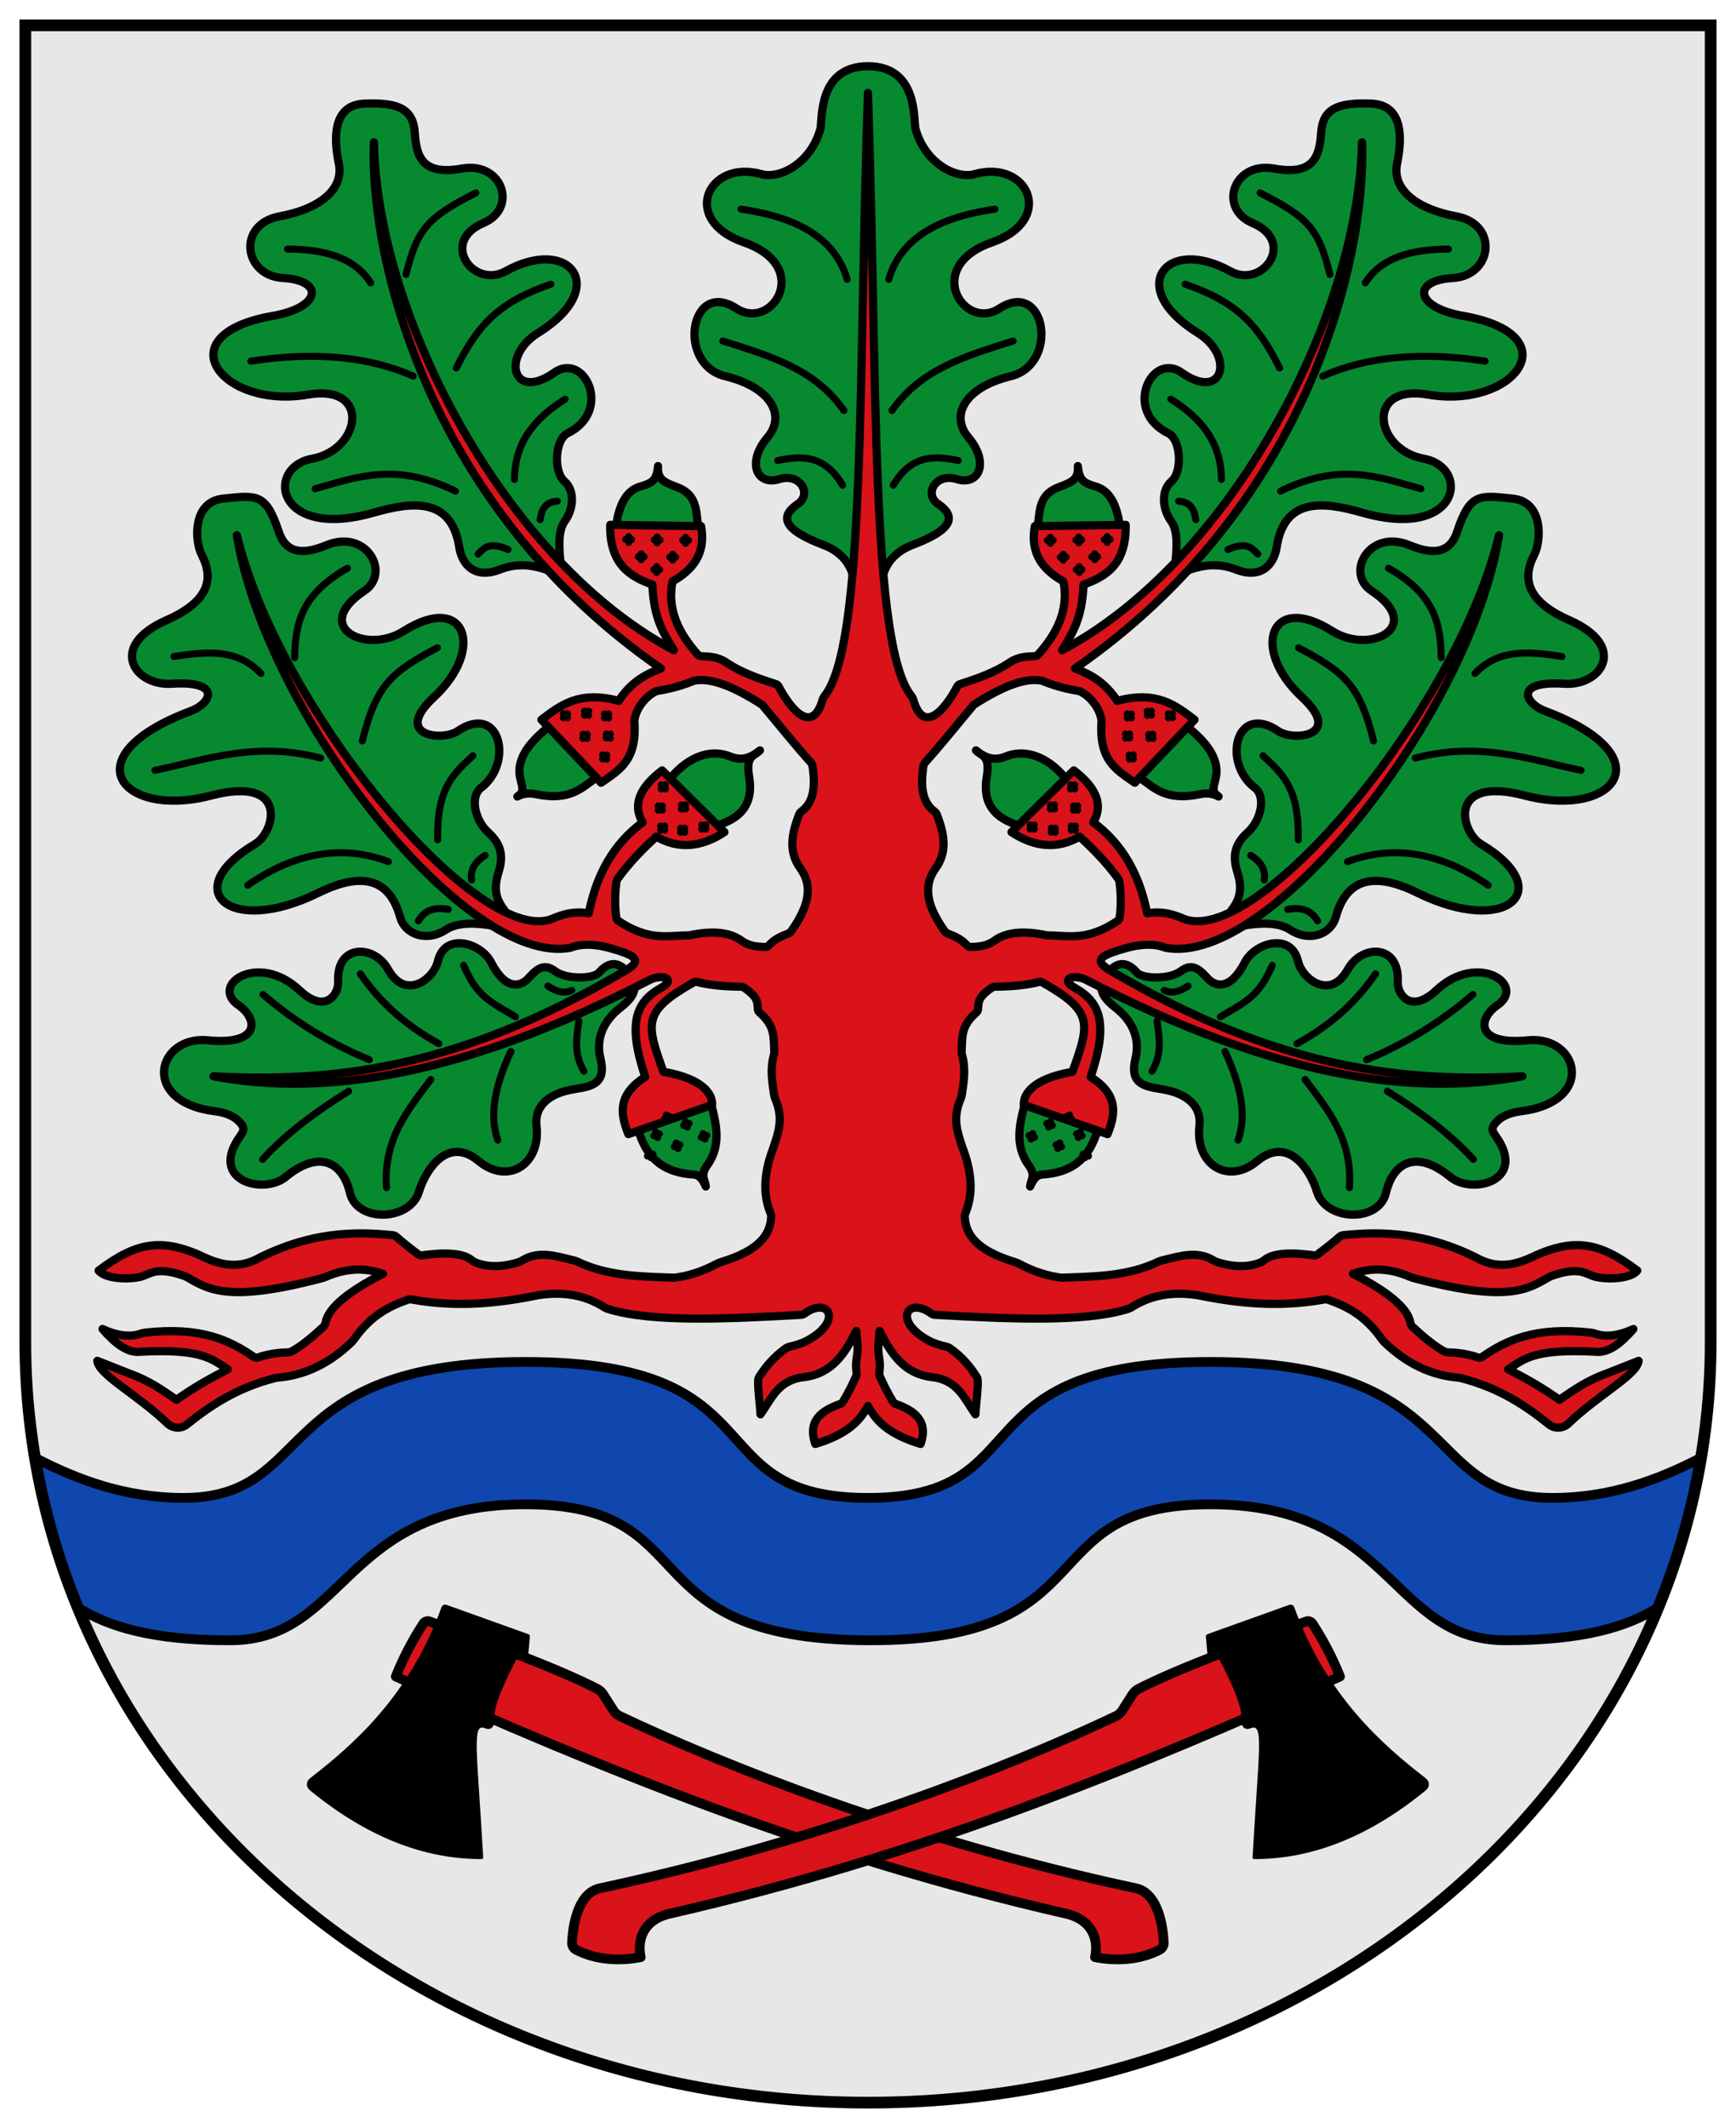 <?xml version="1.0" encoding="UTF-8" standalone="no"?>
<svg
   inkscape:version="1.1.1 (3bf5ae0d25, 2021-09-20)"
   sodipodi:docname="CoA Roscheid.svg"
   id="svg2130"
   version="1.1"
   viewBox="0 0 445.645 546"
   height="546"
   width="445.645"
   xmlns:inkscape="http://www.inkscape.org/namespaces/inkscape"
   xmlns:sodipodi="http://sodipodi.sourceforge.net/DTD/sodipodi-0.dtd"
   xmlns:xlink="http://www.w3.org/1999/xlink"
   xmlns="http://www.w3.org/2000/svg"
   xmlns:svg="http://www.w3.org/2000/svg">
  <defs
     id="defs2124" />
  <sodipodi:namedview
     inkscape:pagecheckerboard="false"
     fit-margin-bottom="5"
     fit-margin-right="5"
     fit-margin-left="5"
     fit-margin-top="5"
     lock-margins="true"
     units="px"
     inkscape:snap-smooth-nodes="true"
     inkscape:snap-object-midpoints="true"
     inkscape:window-maximized="1"
     inkscape:window-y="-11"
     inkscape:window-x="-11"
     inkscape:window-height="1506"
     inkscape:window-width="2560"
     showgrid="false"
     inkscape:document-rotation="0"
     inkscape:current-layer="layer1"
     inkscape:document-units="px"
     inkscape:cy="273.33333"
     inkscape:cx="223"
     inkscape:zoom="1.5"
     inkscape:pageshadow="2"
     inkscape:pageopacity="0"
     borderopacity="1.0"
     bordercolor="#666666"
     pagecolor="#333333"
     id="base"
     showguides="true"
     inkscape:guide-bbox="true"
     inkscape:snap-intersection-paths="true"
     inkscape:object-paths="true"
     inkscape:snap-grids="false"
     inkscape:snap-global="true"
     inkscape:lockguides="false"
     guidecolor="#00ffff"
     guideopacity="0.498"
     inkscape:snap-midpoints="true"
     inkscape:snap-to-guides="false"
     inkscape:object-nodes="true" />
  <g
     transform="translate(20970.232,22003.853)"
     id="layer1"
     inkscape:groupmode="layer"
     inkscape:label="roscheid"
     style="opacity:1">
    <g
       id="g70494"
       inkscape:label="coa">
      <path
         style="display:inline;fill:#e7e7e7;fill-opacity:1;stroke:none;stroke-width:3;stroke-miterlimit:4;stroke-dasharray:none"
         d="m -20963.732,-21997.353 c 0,0 0,229.666 0,337.833 0,108.167 96.645,195.167 216.323,195.167 119.677,0 216.322,-87 216.322,-195.167 v -337.833 z"
         id="path1220"
         sodipodi:nodetypes="czzscc"
         inkscape:label="coa-0" />
      <path
         id="path4410"
         style="display:inline;fill:#0f47af;fill-opacity:1;stroke:#000000;stroke-width:2.5;stroke-linejoin:round;stroke-miterlimit:4;stroke-dasharray:none"
         d="m 220.451,389.615 c -66.046,0 -53.397,34.885 -87.883,34.885 -14.583,0 -27.019,-4.53 -38.074,-10.305 2.235,13.305 5.966,26.151 11.004,38.416 7.781,4.912 19.126,8.462 39.246,8.422 29.708,-0.059 28.71,-34.883 75.707,-34.883 46.997,0 25.48,34.576 87.881,34.883 62.401,0.307 40.886,-34.883 87.883,-34.883 46.997,0 45.999,34.824 75.707,34.883 20.15,0.04 31.497,-3.522 39.279,-8.445 5.034,-12.262 8.763,-25.104 10.996,-38.404 -11.062,5.78 -23.506,10.316 -38.1,10.316 -34.486,0 -21.837,-34.885 -87.883,-34.885 -66.046,0 -43.026,34.885 -87.883,34.885 -44.857,0 -21.835,-34.885 -87.881,-34.885 z"
         transform="translate(-21055.754,-22044.02)"
         sodipodi:nodetypes="zsccszzzsccszzz"
         inkscape:label="fess_wavy" />
      <g
         id="g13120"
         inkscape:label="axes">
        <use
           x="0"
           y="0"
           xlink:href="#g11813"
           id="use11815"
           width="100%"
           height="100%"
           inkscape:label="axe-l"
           transform="matrix(-1,0,0,1,-41494.882,0)" />
        <g
           id="g11813"
           inkscape:label="axe-r">
          <path
             style="opacity:1;fill:#da121a;fill-opacity:1;stroke:#000000;stroke-width:2.5;stroke-linejoin:round;stroke-miterlimit:4;stroke-dasharray:none"
             d="m -20682.241,-21564.823 2.797,-4.378 c 0.289,-0.452 0.907,-1.024 1.384,-1.27 9.943,-5.132 26.762,-11.306 43.166,-17.357 0.537,-0.198 1.231,0.03 1.543,0.508 2.486,3.824 4.89,8.136 7.097,13.633 -52.759,23.594 -106.917,45.947 -172,60.834 -7.085,1.621 -8.423,6.972 -7.5,11.166 -5.268,1.053 -11.483,0.806 -16.687,-1.944 -0.55,-0.291 -0.975,-1.061 -0.948,-1.682 0.28,-6.36 2.242,-12.993 7.135,-14.04 57.969,-12.405 106.364,-31.761 132.64,-44.257 0.475,-0.226 1.09,-0.769 1.373,-1.213 z"
             id="path7102"
             sodipodi:nodetypes="ssssscscsssss"
             inkscape:label="haft-r" />
          <path
             style="opacity:1;fill:#000000;fill-opacity:1;stroke:none;stroke-width:2.5;stroke-linejoin:round;stroke-miterlimit:4;stroke-dasharray:none"
             d="m -20639.268,-21592.076 -20.992,7.511 c -0.269,0.1 -0.439,0.363 -0.413,0.647 l 0.507,5.611 2.345,-0.92 c 4.01,7.555 6.731,13.788 6.206,16.697 0.06,1.992 1.106,2.674 2.486,2.093 3.437,-1.447 1.967,5.993 0.44,33.174 -0.01,0.227 0.162,0.412 0.389,0.413 14.771,0.04 29.475,-5.664 44.105,-17.66 1.058,-0.868 1.015,-2.264 -0.07,-3.101 -11.119,-8.592 -25.504,-21.146 -33.725,-43.859 -0.188,-0.52 -0.758,-0.793 -1.279,-0.606 z"
             id="path9191"
             sodipodi:nodetypes="sssccssssssss"
             inkscape:label="head-r" />
        </g>
      </g>
      <g
         id="g70159"
         inkscape:label="oak">
        <g
           id="g70127"
           inkscape:label="leaves">
          <g
             id="g61925"
             inkscape:label="leaf-1">
            <path
               style="opacity:1;fill:#078930;fill-opacity:1;stroke:#000000;stroke-width:2.1;stroke-linejoin:round;stroke-miterlimit:4;stroke-dasharray:none"
               d="m -20743.449,-21845.912 c -1.945,-8.948 0.07,-15.316 7.543,-18.149 10.572,-4.007 11.087,-7.364 6.482,-10.489 -3.71,-2.517 -0.63,-8.039 4.773,-6.364 5.784,1.794 8.487,-4.259 3.005,-10.724 -4.764,-5.618 -0.922,-12.825 10.842,-15.675 12.608,-3.054 9.051,-25.15 -2.887,-17.383 -9.093,5.916 -19.734,-10.778 -1.886,-16.971 16.455,-5.709 9.275,-21.422 -4.537,-17.5 -4.383,1.245 -12.472,-2.422 -15.085,-11.55 -0.58,-2.026 0.839,-16.145 -12.222,-16.145 -13.061,0 -11.642,14.119 -12.222,16.145 -2.613,9.128 -10.702,12.795 -15.085,11.55 -13.812,-3.922 -20.992,11.791 -4.537,17.5 17.848,6.193 7.207,22.887 -1.886,16.971 -11.938,-7.767 -15.495,14.329 -2.887,17.383 11.764,2.85 15.606,10.057 10.842,15.675 -5.482,6.465 -2.779,12.518 3.005,10.724 5.403,-1.675 8.483,3.847 4.773,6.364 -4.605,3.125 -4.09,6.482 6.482,10.489 7.474,2.833 9.488,9.201 7.543,18.149"
               id="path37200"
               sodipodi:nodetypes="csssssssssssssssssssc"
               inkscape:label="leaf-01" />
            <path
               id="path61768"
               style="opacity:1;fill:none;fill-opacity:1;stroke:#000000;stroke-width:1.8;stroke-linecap:round;stroke-linejoin:round;stroke-miterlimit:4;stroke-dasharray:none"
               d="m -20752.755,-21932.187 c -3.616,-12.243 -15.754,-16.328 -27.25,-18 m 26.417,51.667 c -7.551,-10.824 -19.435,-14.125 -31.083,-17.833 m 30.75,37 c -4.723,-7.939 -10.631,-7.583 -16.667,-6.334 m 28.501,-46.5 c 3.616,-12.243 15.754,-16.328 27.25,-18 m -26.417,51.667 c 7.551,-10.824 19.435,-14.125 31.083,-17.833 m -30.75,37 c 4.723,-7.939 10.631,-7.583 16.667,-6.334"
               inkscape:label="veins-1" />
          </g>
          <g
             id="g62399"
             inkscape:label="leaves-l">
            <g
               id="g61563"
               inkscape:label="leaf-l2">
              <path
                 style="opacity:1;fill:#078930;fill-opacity:1;stroke:#000000;stroke-width:2.1;stroke-linejoin:round;stroke-miterlimit:4;stroke-dasharray:none"
                 d="m -20667.081,-21856.872 c 4.067,-1.547 8.589,-3.027 14.201,-0.825 6.327,2.482 9.679,-1.234 10.371,-5.716 1.996,-12.921 12.015,-11.747 21.979,-8.898 25.112,7.181 27.933,-11.627 15.792,-13.847 -12.636,-2.311 -15.192,-19.278 1.12,-16.441 21.948,3.817 36.941,-15.309 8.957,-20.211 -12.469,-2.184 -13.195,-9.124 -2.593,-9.71 10.11,-0.558 11.905,-13.81 0.833,-15.833 -10.001,-1.828 -16.535,-6.801 -15.166,-13.5 2.821,-13.806 -3.341,-15.288 -6.667,-15.417 -8.577,-0.332 -12.429,1.327 -12.833,7.5 -0.411,6.269 -2.06,10.981 -12.084,9.167 -10.426,-1.887 -14.492,10.192 -5.5,14 11.321,4.794 2.528,16.936 -5.75,12.333 -16.467,-9.156 -26.981,4.27 -8.333,15.833 9.595,5.95 6.602,17.766 -4.167,10.167 -7.682,-5.421 -15.097,9.819 -3.416,15.583 3.334,1.645 3.649,9.941 0.833,12.334 -2.606,2.215 -2.507,6.873 -0.08,10.25 1.843,2.565 1.497,7.187 0.916,12"
                 id="path39653"
                 sodipodi:nodetypes="csssssssssssssssssssc"
                 inkscape:label="leaf-l02" />
              <path
                 id="path59144"
                 style="opacity:1;fill:none;fill-opacity:1;stroke:#000000;stroke-width:1.8;stroke-linecap:round;stroke-linejoin:round;stroke-miterlimit:4;stroke-dasharray:none"
                 d="m -20655.004,-21862.853 c 4.75,-2.099 6.16,-0.411 7.667,1.166 m -20.334,-13.583 c 3.482,0.291 3.976,2.503 4.417,4.75 m 21.75,-7.333 c 15.194,-7.385 24.89,-3.753 36,-0.584 m -64.167,-23 c 8.636,5.446 12.891,11.722 13,20.584 m -9.333,-50.084 c 12.781,4.447 18.473,9.844 24.25,21.5 m 11.083,2.084 c 11.448,-5.051 25.33,-6.339 41.667,-3.834 m -30.75,-20.083 c 4.045,-6.446 11.746,-8.65 21.333,-8.667 m -48.333,-14.416 c 12.667,6.392 15.081,9.527 17.917,20.916"
                 inkscape:label="veins-l2" />
            </g>
            <g
               id="g61571"
               inkscape:label="leaf-l3">
              <path
                 style="opacity:1;fill:#078930;fill-opacity:1;stroke:#000000;stroke-width:2.1;stroke-linejoin:round;stroke-miterlimit:4;stroke-dasharray:none"
                 d="m -20652.232,-21766.127 c 6.396,-1.252 10.582,-0.871 13.259,0.884 4.822,3.162 10.399,1.218 11.667,-3.359 3.301,-11.919 12.511,-10.326 21.036,-6.128 22.848,11.251 35.939,-0.809 16.205,-12.551 -5.271,-3.136 -8.73,-17.69 11.313,-12.434 22.982,6.027 36.167,-10.097 5.068,-21.743 -5.124,-1.919 -7.974,-7.796 5.009,-6.953 9.508,0.618 16.533,-9.61 1.296,-16.323 -10.754,-4.738 -12.245,-10.5 -9.016,-16.735 1.839,-3.552 2.429,-13.586 -5.421,-14.436 -8.82,-0.955 -11.047,-1.397 -14.378,8.544 -2.182,6.511 -7.661,5.26 -12.315,3.359 -10.272,-4.195 -16.451,7.223 -9.664,11.726 13.875,9.206 -0.37,16.478 -10.017,10.371 -16.139,-10.217 -20.941,4.775 -7.837,16.911 10.793,9.995 -2.115,11.406 -6.07,8.721 -10.852,-7.366 -14.471,8.087 -6.01,14.555 2.941,2.248 1.586,8.353 -1.827,11.431 -3.387,3.055 -3.968,6.1 -2.651,10.254 1.934,6.101 -0.673,8.418 -2.416,11.019"
                 id="path42561"
                 sodipodi:nodetypes="csssssssssssssssssssc"
                 inkscape:label="leaf-l03" />
              <path
                 id="path58210"
                 style="opacity:1;fill:none;fill-opacity:1;stroke:#000000;stroke-width:1.8;stroke-linecap:round;stroke-linejoin:round;stroke-miterlimit:4;stroke-dasharray:none"
                 d="m -20639.671,-21770.52 c 3.254,-0.61 5.965,0.02 7.667,2.958 m -17.167,-16.833 c 2.746,1.716 3.865,3.839 3.5,6.333 m 8.709,-10.291 c 0.25,-13.15 -3.877,-16.792 -9.042,-21.584 m 28.375,-3.791 c -3.549,-14.489 -7.632,-17.746 -19.25,-23.917 m 36.625,2.542 c -0.149,-8.51 -1.532,-16.17 -13.542,-22.959 m 22.209,27 c 5.823,-6.036 12.846,-5.848 22.333,-4.333 m -55.083,52.625 c 5.293,-1.921 18.679,-6.12 36.124,6.041 m -18.707,-32.624 c 16.545,-4.324 29.065,0.304 42.542,3.167"
                 inkscape:label="veins-l3" />
            </g>
            <g
               id="g61567"
               inkscape:label="leaf-l4">
              <path
                 style="opacity:1;fill:#078930;fill-opacity:1;stroke:#000000;stroke-width:2.1;stroke-linejoin:round;stroke-miterlimit:4;stroke-dasharray:none"
                 d="m -20686.421,-21753.52 c 2.588,-3.562 5.234,-4.041 8.084,-0.75 1.321,1.525 8.266,1.839 11.25,-0.417 3.11,-2.351 4.997,-0.116 6.916,1.917 1.827,1.936 5.669,3.294 9.5,-4.167 2.576,-5.017 11.912,-7.815 13.667,-0.25 1.054,4.544 8.29,10.135 12.75,2.084 3.588,-6.477 13.365,-6.609 12.833,3.166 -0.168,3.092 3.244,8.426 9.917,2.167 10.613,-9.953 23.213,-1.342 15.667,3.833 -5.003,3.431 -5.779,10.339 7.833,9 13.073,-1.286 17.667,15.862 -2,18.25 -2.725,0.331 -4.547,1.339 -5.417,2.084 -2.735,2.34 -1.513,3.193 -0.333,5 7.08,10.841 -6.613,14.314 -12.167,9.75 -8.789,-7.221 -14.705,-3.657 -16.5,4 -1.844,7.866 -15.478,7.317 -17.75,-0.25 -1.569,-5.225 -7.194,-14.569 -15.333,-7.834 -7.638,6.32 -15.964,0.697 -14.833,-9 0.585,-5.017 -3.082,-8.369 -9.5,-9.416 -4.436,-0.724 -8.548,-1.229 -6.917,-7.917 1.219,-5 -0.678,-9.565 -5.083,-13 -3.721,-2.902 -3.862,-4.624 -3.5,-6.333"
                 id="path46064"
                 sodipodi:nodetypes="csssssssssssssssssssssc"
                 inkscape:label="leaf-l04" />
              <path
                 id="path58316"
                 style="opacity:1;fill:none;fill-opacity:1;stroke:#000000;stroke-width:1.8;stroke-linecap:round;stroke-linejoin:round;stroke-miterlimit:4;stroke-dasharray:none"
                 d="m -20656.946,-21742.969 c 6.917,-4.048 9.954,-5.421 13.317,-13.2 m 6.364,20.094 c 9.33,-5.1 15.525,-11.245 20.153,-17.913 m -2.298,22.038 c 9.54,-3.944 18.684,-9.336 27.282,-16.735 m -21.979,24.808 c 8.475,5.278 16.129,10.968 22.097,17.5 m -43.192,-20.506 c 5.838,7.809 12.224,15.231 11.372,27.754 m -31.937,-34.943 c 4.215,8.941 5.583,16.632 3.358,22.746 m -20.8,-30.583 c 0.547,4.011 1.41,8.392 -1.297,12.905 m 3.123,-20.742 c 1.615,0.769 3.573,0.622 6.129,-1.119"
                 inkscape:label="veins-l4" />
            </g>
          </g>
          <use
             x="0"
             y="0"
             xlink:href="#g62399"
             id="use62401"
             width="100%"
             height="100%"
             transform="matrix(-1,0,0,1,-41494.842,0)"
             inkscape:label="leaves-r" />
        </g>
        <g
           id="g63022"
           inkscape:label="acorns-0">
          <g
             id="g36961"
             inkscape:label="acorns-l0">
            <path
               style="opacity:1;fill:#078930;fill-opacity:1;stroke:#000000;stroke-width:2.1;stroke-linejoin:round;stroke-miterlimit:4;stroke-dasharray:none"
               d="m -20703.849,-21868.863 c 0.599,-3.666 0.151,-7.963 5.243,-9.93 3.138,-1.212 5.366,-1.826 5.067,-5.48 0.387,3.727 1.414,4.318 4.714,5.304 3.318,0.991 5.257,4.437 6.015,9.811"
               id="path32193"
               sodipodi:nodetypes="cscsc"
               inkscape:label="acorn-l01" />
            <path
               style="opacity:1;fill:#078930;fill-opacity:1;stroke:#000000;stroke-width:2.1;stroke-linejoin:round;stroke-miterlimit:4;stroke-dasharray:none"
               d="m -20665.369,-21817.309 c 3.542,2.933 8.569,7.555 7.186,13.234 -0.626,2.569 -1.003,3.411 0.766,4.596 -1.397,-0.777 -2.995,-0.973 -4.832,-0.589 -8.55,1.785 -11.591,-1.501 -15.419,-4.274"
               id="path33178"
               sodipodi:nodetypes="cscsc"
               inkscape:label="acorn-l02" />
            <path
               style="opacity:1;fill:#078930;fill-opacity:1;stroke:#000000;stroke-width:2.1;stroke-linejoin:round;stroke-miterlimit:4;stroke-dasharray:none"
               d="m -20708.802,-21792.115 c -5.935,-1.74 -9.318,-5.479 -8.13,-12.372 0.974,-5.647 -1.333,-5.306 -2.769,-6.836 1.904,1.516 4.296,2.938 7.601,1.591 6.065,-2.472 11.91,1.225 15.41,5.631"
               id="path34790"
               sodipodi:nodetypes="cscsc"
               inkscape:label="acorn-l03" />
            <path
               style="opacity:1;fill:#078930;fill-opacity:1;stroke:#000000;stroke-width:2.1;stroke-linejoin:round;stroke-miterlimit:4;stroke-dasharray:none"
               d="m -20707.258,-21720.298 c -1.089,4.541 -2.714,10.182 1.109,15.454 1.883,2.596 0.514,3.701 0.354,5.421 0.698,-1.535 1.493,-2.96 3.123,-3.064 8.869,-0.567 12.317,-5.279 14.167,-11.269"
               id="path36212"
               sodipodi:nodetypes="cscsc"
               inkscape:label="acorn-l04" />
          </g>
          <use
             x="0"
             y="0"
             xlink:href="#g36961"
             id="use62856"
             width="100%"
             height="100%"
             transform="matrix(-1,0,0,1,-41494.842,0)"
             inkscape:label="acorns-r0" />
        </g>
        <path
           style="opacity:1;fill:#da121a;fill-opacity:1;stroke:#000000;stroke-width:2.1;stroke-linejoin:round;stroke-miterlimit:4;stroke-dasharray:none"
           d="m -20760.934,-21633.357 c -2.035,-5.853 1.435,-8.543 6.515,-10.308 0.175,-0.06 0.394,-0.237 0.494,-0.395 1.364,-2.23 2.487,-4.461 3.466,-6.692 0.11,-0.242 0.16,-0.651 0.12,-0.912 -0.131,-0.929 -0.251,-1.899 0,-3.61 0.567,-2.955 0.07,-4.85 -0.08,-7.083 -2.865,5.694 -6.139,10.934 -13.334,11.833 -6.762,0.735 -8.38,5.534 -11.254,9.559 -0.185,-3.201 -0.688,-6.221 -0.598,-8.743 0,-0.267 0.133,-0.667 0.277,-0.892 1.677,-2.622 3.762,-5.134 6.905,-7.356 0.185,-0.131 0.517,-0.273 0.738,-0.323 1.981,-0.447 3.645,-1.02 4.932,-1.745 8.962,-4.987 5.199,-11.287 -0.992,-6.759 -0.191,0.14 -0.532,0.273 -0.769,0.283 -18.549,1.046 -38.523,2.053 -49.781,-1.54 -0.253,-0.08 -0.637,-0.272 -0.862,-0.416 -4.634,-2.968 -10.212,-4.115 -16.929,-3.068 -10.288,2.099 -20.894,3.214 -32.541,1.085 -0.254,-0.04 -0.657,-0.02 -0.901,0.07 -4.8,1.671 -9.51,4.056 -13.75,10.07 -0.172,0.245 -0.48,0.616 -0.695,0.823 -5.958,5.747 -12.25,8.493 -18.781,9.081 -0.275,0.03 -0.717,0.09 -0.984,0.164 -9.745,2.51 -16.452,7.012 -22.563,11.903 -1.457,1.168 -3.617,0.999 -4.96,-0.298 -7.539,-7.279 -17.678,-12.501 -17.992,-16.062 l 8,3.167 c 5.272,1.855 8.734,4.369 12.334,6.833 4.577,-3.272 8.9,-5.651 13.166,-7.833 -3.956,-2.471 -6.423,-5.357 -22.333,-4.5 -3.461,0.437 -6.684,-2.21 -9.833,-5.833 3.613,1.657 6.927,2.178 9.842,1.183 0.274,-0.09 0.724,-0.214 1.011,-0.244 14.353,-1.626 21.771,1.916 28.082,6.284 0.221,0.152 0.601,0.202 0.854,0.112 2.668,-0.933 5.252,-1.279 7.793,-1.329 0.231,0 0.589,-0.08 0.796,-0.183 2.03,-1 4.798,-3.109 8.385,-6.446 0.223,-0.208 0.417,-0.625 0.467,-0.925 0.67,-3.908 5.987,-8.142 14.77,-12.619 -4.106,-1.38 -8.684,-1.78 -14.694,0.793 -0.262,0.112 -0.696,0.269 -0.972,0.339 -24.176,6.369 -29.11,2.89 -34.662,-0.273 -0.187,-0.106 -0.503,-0.252 -0.706,-0.322 -6.372,-2.211 -8.163,-0.919 -10.442,0 -0.197,0.08 -0.524,0.182 -0.731,0.232 -3.584,0.833 -9.207,0.426 -10.793,-1.593 9.87,-7.438 16.441,-8.574 27.666,-3.167 6.362,2.809 10.439,1.683 14,-0.333 12.75,-6.209 23.588,-6.68 33.901,-5.575 0.272,0.03 0.654,0.205 0.857,0.388 1.604,1.446 3.604,2.991 5.68,4.555 0.219,0.168 0.615,0.268 0.886,0.228 7.414,-1.027 10.976,-0.27 12.845,1.272 0.19,0.157 0.512,0.387 0.738,0.477 2.994,1.259 6.645,1.42 11.248,-0.01 0.284,-0.09 0.71,-0.3 0.964,-0.454 4.311,-2.625 8.77,-1.045 13.212,0 0.277,0.06 0.709,0.22 0.966,0.343 7.652,3.673 16.043,3.796 24.399,4.089 0.26,0.01 0.68,-0.01 0.937,-0.05 3.185,-0.477 6.577,-1.452 10.426,-3.525 0.244,-0.131 0.657,-0.304 0.923,-0.384 10.191,-3.068 12.804,-7.219 13.005,-11.715 0.01,-0.263 -0.08,-0.67 -0.178,-0.912 -2.045,-4.861 -1.681,-10.577 0.858,-17.064 1.153,-3.637 2.546,-7.173 0.379,-12.194 -0.113,-0.262 -0.249,-0.701 -0.289,-0.983 -0.515,-3.378 -1.096,-6.745 -0.06,-10.381 0.07,-0.245 0.11,-0.647 0.09,-0.901 -0.234,-3.201 0.415,-6.314 -3.773,-9.912 -0.193,-0.165 -0.403,-0.496 -0.433,-0.749 -0.201,-1.611 0.342,-3.018 -3.58,-5.655 -0.187,-0.126 -0.524,-0.227 -0.75,-0.227 -4.994,-0.04 -8.608,-0.509 -11.401,-1.236 -0.198,-0.06 -0.501,-0.02 -0.679,0.08 -13.356,7.51 -12.268,10.559 -7.844,22.987 10.458,1.805 12.643,5.92 12.5,8.5 l -21.5,7.5 c -2.026,-5.063 -2.939,-10.069 4.333,-14.667 -4.589,-13.713 -2.5,-19.167 4,-22.833 4.027,-2.207 0.628,-3.669 -2.667,-2.167 -47.83,24.71 -83.473,30.241 -112.166,24.833 29.682,1.443 61.528,-1.2 105.698,-27.095 3.6,-2.11 3.347,-3.393 -0.592,-4.764 -4.954,-1.724 -9.564,-2.669 -13.44,-1.141 -26.793,5.186 -78.279,-60.075 -85.666,-105.833 11.146,45.818 63.236,107.092 81.5,98.167 2.4,-0.933 4.891,-1.776 8.833,-1.167 1.984,-10.095 6.506,-17.951 13.833,-23.333 -2.642,-4.445 -0.842,-8.889 5,-13.334 l 16,15.834 c -5.988,3.954 -11.826,4.44 -17.5,1.166 -3.56,3.247 -6.95,6.72 -9.894,10.787 -0.151,0.209 -0.307,0.587 -0.337,0.843 -0.436,3.306 -0.439,6.495 0,9.284 0.04,0.232 0.227,0.528 0.422,0.659 7.99,5.35 12.686,3.751 18.148,3.761 6.087,-1.301 10.556,-0.823 13.5,1.333 2.067,1.495 4.135,1.569 6.202,1.649 0.256,0.01 0.596,-0.142 0.768,-0.331 1.699,-1.87 3.397,-2.445 5.095,-3.137 0.241,-0.1 0.56,-0.351 0.712,-0.562 5.465,-7.622 5.032,-12.402 2.389,-16.119 -3.255,-4.439 -2.149,-9.134 -0.344,-13.871 0.1,-0.255 0.365,-0.582 0.585,-0.745 2.88,-2.131 3.784,-5.796 2.84,-11.728 -0.04,-0.271 -0.23,-0.652 -0.413,-0.853 -3.927,-4.33 -8.142,-9.635 -12.501,-14.803 -8.612,-5.529 -13.904,-6.908 -17.5,-6.167 -2.503,1.009 -5.299,1.969 -9.667,2.667 -3.266,1.559 -5.445,5.128 -5.628,7.669 0.726,10.097 -3.739,12.487 -8.538,15.831 l -15.334,-16.167 c 4.903,-3.722 9.725,-7.543 19.834,-4.833 3.224,-4.905 6.988,-6.84 10.833,-8.333 -59.168,-40.89 -74.798,-104.193 -73.667,-135 0.963,45.656 34.386,107.763 77,130.333 -2.472,-4.15 -5.153,-7.826 -5.5,-16.833 -5.98,-2.131 -10.995,-5.352 -10.833,-15.334 l 23.333,0.334 c 0.944,5.4 -0.45,10.332 -7.333,14.166 -1.473,7.231 1.667,13.446 6.551,18.858 0.155,0.171 0.468,0.321 0.698,0.331 2.192,0.108 4.369,0.133 6.584,1.645 3.477,2.374 7.971,4.036 12.737,5.532 0.238,0.07 0.522,0.313 0.637,0.533 3.603,6.847 8.861,12.188 11.344,3.365 0.07,-0.237 0.25,-0.577 0.405,-0.768 10.658,-13.068 8.719,-81.294 11.211,-154.829 2.492,73.535 0.553,141.761 11.211,154.829 0.155,0.191 0.338,0.531 0.405,0.768 2.483,8.823 7.741,3.482 11.344,-3.365 0.115,-0.22 0.399,-0.459 0.637,-0.533 4.766,-1.496 9.26,-3.158 12.737,-5.532 2.215,-1.512 4.392,-1.537 6.584,-1.645 0.23,-0.01 0.543,-0.16 0.698,-0.331 4.884,-5.412 8.024,-11.627 6.551,-18.858 -6.883,-3.834 -8.277,-8.766 -7.333,-14.166 l 23.333,-0.334 c 0.162,9.982 -4.853,13.203 -10.833,15.334 -0.347,9.007 -3.028,12.683 -5.5,16.833 42.614,-22.57 76.037,-84.677 77,-130.333 1.131,30.807 -14.499,94.11 -73.667,135 3.845,1.493 7.609,3.428 10.833,8.333 10.109,-2.71 14.931,1.111 19.834,4.833 l -15.334,16.167 c -4.799,-3.344 -9.264,-5.734 -8.538,-15.831 -0.183,-2.541 -2.362,-6.11 -5.628,-7.669 -4.368,-0.698 -7.164,-1.658 -9.667,-2.667 -3.596,-0.741 -8.888,0.638 -17.5,6.167 -4.359,5.168 -8.574,10.473 -12.501,14.803 -0.183,0.201 -0.37,0.582 -0.413,0.853 -0.944,5.932 -0.04,9.597 2.84,11.728 0.22,0.163 0.488,0.49 0.585,0.745 1.805,4.737 2.911,9.432 -0.344,13.871 -2.643,3.717 -3.076,8.497 2.389,16.119 0.152,0.211 0.471,0.463 0.712,0.562 1.698,0.692 3.396,1.267 5.095,3.137 0.172,0.189 0.512,0.341 0.768,0.331 2.067,-0.08 4.135,-0.154 6.202,-1.649 2.944,-2.156 7.413,-2.634 13.5,-1.333 5.462,-0.01 10.158,1.589 18.148,-3.761 0.195,-0.131 0.385,-0.427 0.422,-0.659 0.439,-2.789 0.436,-5.978 0,-9.284 -0.03,-0.256 -0.186,-0.634 -0.337,-0.843 -2.944,-4.067 -6.334,-7.54 -9.894,-10.787 -5.674,3.274 -11.512,2.788 -17.5,-1.166 l 16,-15.834 c 5.842,4.445 7.642,8.889 5,13.334 7.327,5.382 11.849,13.238 13.833,23.333 3.942,-0.609 6.433,0.234 8.833,1.167 18.264,8.925 70.354,-52.349 81.5,-98.167 -7.387,45.758 -58.873,111.019 -85.666,105.833 -3.876,-1.528 -8.486,-0.583 -13.44,1.141 -3.939,1.371 -4.192,2.654 -0.592,4.764 44.17,25.895 76.016,28.538 105.698,27.095 -28.693,5.408 -64.336,-0.123 -112.166,-24.833 -3.295,-1.502 -6.694,-0.04 -2.667,2.167 6.5,3.666 8.589,9.12 4,22.833 7.272,4.598 6.359,9.604 4.333,14.667 l -21.5,-7.5 c -0.143,-2.58 2.042,-6.695 12.5,-8.5 4.424,-12.428 5.512,-15.477 -7.844,-22.987 -0.178,-0.1 -0.481,-0.136 -0.679,-0.08 -2.793,0.727 -6.407,1.197 -11.401,1.236 -0.226,0 -0.563,0.101 -0.75,0.227 -3.922,2.637 -3.379,4.044 -3.58,5.655 -0.03,0.253 -0.24,0.584 -0.433,0.749 -4.188,3.598 -3.539,6.711 -3.773,9.912 -0.02,0.254 0.02,0.656 0.09,0.901 1.036,3.636 0.455,7.003 -0.06,10.381 -0.04,0.282 -0.176,0.721 -0.289,0.983 -2.167,5.021 -0.774,8.557 0.379,12.194 2.539,6.487 2.903,12.203 0.858,17.064 -0.102,0.242 -0.19,0.649 -0.178,0.912 0.201,4.496 2.814,8.647 13.005,11.715 0.266,0.08 0.679,0.253 0.923,0.384 3.849,2.073 7.241,3.048 10.426,3.525 0.257,0.04 0.677,0.06 0.937,0.05 8.356,-0.293 16.747,-0.416 24.399,-4.089 0.257,-0.123 0.689,-0.278 0.966,-0.343 4.442,-1.045 8.901,-2.625 13.212,0 0.254,0.154 0.68,0.366 0.964,0.454 4.603,1.43 8.254,1.269 11.248,0.01 0.226,-0.09 0.548,-0.32 0.738,-0.477 1.869,-1.542 5.431,-2.299 12.845,-1.272 0.271,0.04 0.667,-0.06 0.886,-0.228 2.076,-1.564 4.076,-3.109 5.68,-4.555 0.203,-0.183 0.585,-0.359 0.857,-0.388 10.313,-1.105 21.151,-0.634 33.901,5.575 3.561,2.016 7.638,3.142 14,0.333 11.225,-5.407 17.796,-4.271 27.666,3.167 -1.586,2.019 -7.209,2.426 -10.793,1.593 -0.207,-0.05 -0.534,-0.153 -0.731,-0.232 -2.279,-0.919 -4.07,-2.211 -10.442,0 -0.203,0.07 -0.519,0.216 -0.706,0.322 -5.552,3.163 -10.486,6.642 -34.662,0.273 -0.276,-0.07 -0.71,-0.227 -0.972,-0.339 -6.01,-2.573 -10.588,-2.173 -14.694,-0.793 8.783,4.477 14.1,8.711 14.77,12.619 0.05,0.3 0.244,0.717 0.467,0.925 3.587,3.337 6.355,5.446 8.385,6.446 0.207,0.102 0.565,0.178 0.796,0.183 2.541,0.05 5.125,0.396 7.793,1.329 0.253,0.09 0.633,0.04 0.854,-0.112 6.311,-4.368 13.729,-7.91 28.082,-6.284 0.287,0.03 0.737,0.151 1.011,0.244 2.915,0.995 6.229,0.474 9.842,-1.183 -3.149,3.623 -6.372,6.27 -9.833,5.833 -15.91,-0.857 -18.377,2.029 -22.333,4.5 4.266,2.182 8.589,4.561 13.166,7.833 3.6,-2.464 7.062,-4.978 12.334,-6.833 l 8,-3.167 c -0.314,3.561 -10.453,8.783 -17.992,16.062 -1.343,1.297 -3.503,1.466 -4.96,0.298 -6.111,-4.891 -12.818,-9.393 -22.563,-11.903 -0.267,-0.07 -0.709,-0.139 -0.984,-0.164 -6.531,-0.588 -12.823,-3.334 -18.781,-9.081 -0.215,-0.207 -0.523,-0.578 -0.695,-0.823 -4.24,-6.014 -8.95,-8.399 -13.75,-10.07 -0.244,-0.09 -0.647,-0.113 -0.901,-0.07 -11.647,2.129 -22.253,1.014 -32.541,-1.085 -6.717,-1.047 -12.295,0.1 -16.929,3.068 -0.225,0.144 -0.609,0.334 -0.862,0.416 -11.258,3.593 -31.232,2.586 -49.781,1.54 -0.237,-0.01 -0.578,-0.143 -0.769,-0.283 -6.191,-4.528 -9.954,1.772 -0.992,6.759 1.287,0.725 2.951,1.298 4.932,1.745 0.221,0.05 0.553,0.192 0.738,0.323 3.143,2.222 5.228,4.734 6.905,7.356 0.144,0.225 0.268,0.625 0.277,0.892 0.09,2.522 -0.413,5.542 -0.598,8.743 -2.874,-4.025 -4.492,-8.824 -11.254,-9.559 -7.195,-0.899 -10.469,-6.139 -13.334,-11.833 -0.154,2.233 -0.647,4.128 -0.08,7.083 0.251,1.711 0.131,2.681 0,3.61 -0.04,0.261 0.01,0.67 0.12,0.912 0.979,2.231 2.102,4.462 3.466,6.692 0.1,0.158 0.319,0.334 0.494,0.395 5.08,1.765 8.55,4.455 6.515,10.308 -8.525,-2.579 -11.497,-6.084 -13.513,-9.75 -2.016,3.666 -4.988,7.171 -13.513,9.75 z"
           id="path62155"
           sodipodi:nodetypes="cssssccccsssscsssscssssssssccccccsssssscccccccccccccccccccccccccccccccccccccccccccccccscccccccccccccccccccccccccccccccccccccccccscccccscccccccccccccccccccccccccccccccccccccccccscccccccccccccccccccccccccccccccccccccccccccccccssssssccccccsssssssscsssscssssccccssssccc"
           inkscape:label="stem" />
        <g
           id="g63030"
           inkscape:label="acorns-c">
          <g
             id="g36955"
             inkscape:label="acorns-lc">
            <path
               id="path33464"
               style="fill:#078930;fill-opacity:1;stroke:#000000;stroke-width:1.8;stroke-linecap:round;stroke-linejoin:miter;stroke-miterlimit:4;stroke-dasharray:none"
               d="m -20692.453,-21857.723 -1.497,0.02 m 0.759,0.74 -0.02,-1.497 m -3.326,-2.434 -1.496,0.02 m 0.758,0.74 -0.02,-1.498 m -2.572,-3.603 -1.496,0.02 m 0.76,0.738 -0.02,-1.497 m 8.067,0.636 -1.497,0.02 m 0.758,0.738 -0.02,-1.497 m 8.069,0.636 -1.499,0.02 m 0.76,0.738 -0.02,-1.497 m -2.448,5.169 -1.497,0.02 m 0.758,0.74 -0.02,-1.497"
               inkscape:label="acorn-lc1"
               inkscape:tile-cx="362.44949"
               inkscape:tile-cy="182.44849"
               inkscape:tile-w="17.616999"
               inkscape:tile-h="10.717"
               inkscape:tile-x0="353.64099"
               inkscape:tile-y0="177.08999" />
            <use
               x="0"
               y="0"
               inkscape:tiled-clone-of="#path33464"
               xlink:href="#path33464"
               id="use31229"
               width="100%"
               height="100%"
               transform="matrix(0.678,-0.735,-0.735,-0.678,-22715.754,-51849.186)"
               inkscape:label="acorn-lc2"
               style="stroke-width:1.2;stroke-miterlimit:4;stroke-dasharray:none" />
            <use
               x="0"
               y="0"
               inkscape:tiled-clone-of="#path33464"
               xlink:href="#path33464"
               transform="rotate(-43.9,-20611.664,-21822.666)"
               id="use31231"
               width="100%"
               height="100%"
               inkscape:label="acorn-lc3"
               style="stroke-width:1.2;stroke-miterlimit:4;stroke-dasharray:none" />
            <use
               x="0"
               y="0"
               inkscape:tiled-clone-of="#path33464"
               xlink:href="#path33464"
               transform="matrix(0.949,0.316,0.316,-0.949,5848.96,-35920.989)"
               id="use31233"
               width="100%"
               height="100%"
               inkscape:label="acorn-lc4"
               style="stroke-width:1.2;stroke-miterlimit:4;stroke-dasharray:none" />
          </g>
          <use
             x="0"
             y="0"
             xlink:href="#g36955"
             id="use62858"
             width="100%"
             height="100%"
             transform="matrix(-1,0,0,1,-41494.842,0)"
             inkscape:label="acorns-rc" />
        </g>
      </g>
      <path
         style="display:inline;fill:none;stroke:#000000;stroke-width:3;stroke-miterlimit:4;stroke-dasharray:none"
         d="m -20963.732,-21997.353 c 0,0 0,229.666 0,337.833 0,108.167 96.645,195.167 216.323,195.167 119.677,0 216.322,-87 216.322,-195.167 v -337.833 z"
         id="path69931"
         sodipodi:nodetypes="czzscc"
         inkscape:label="coa-f" />
    </g>
  </g>
</svg>

